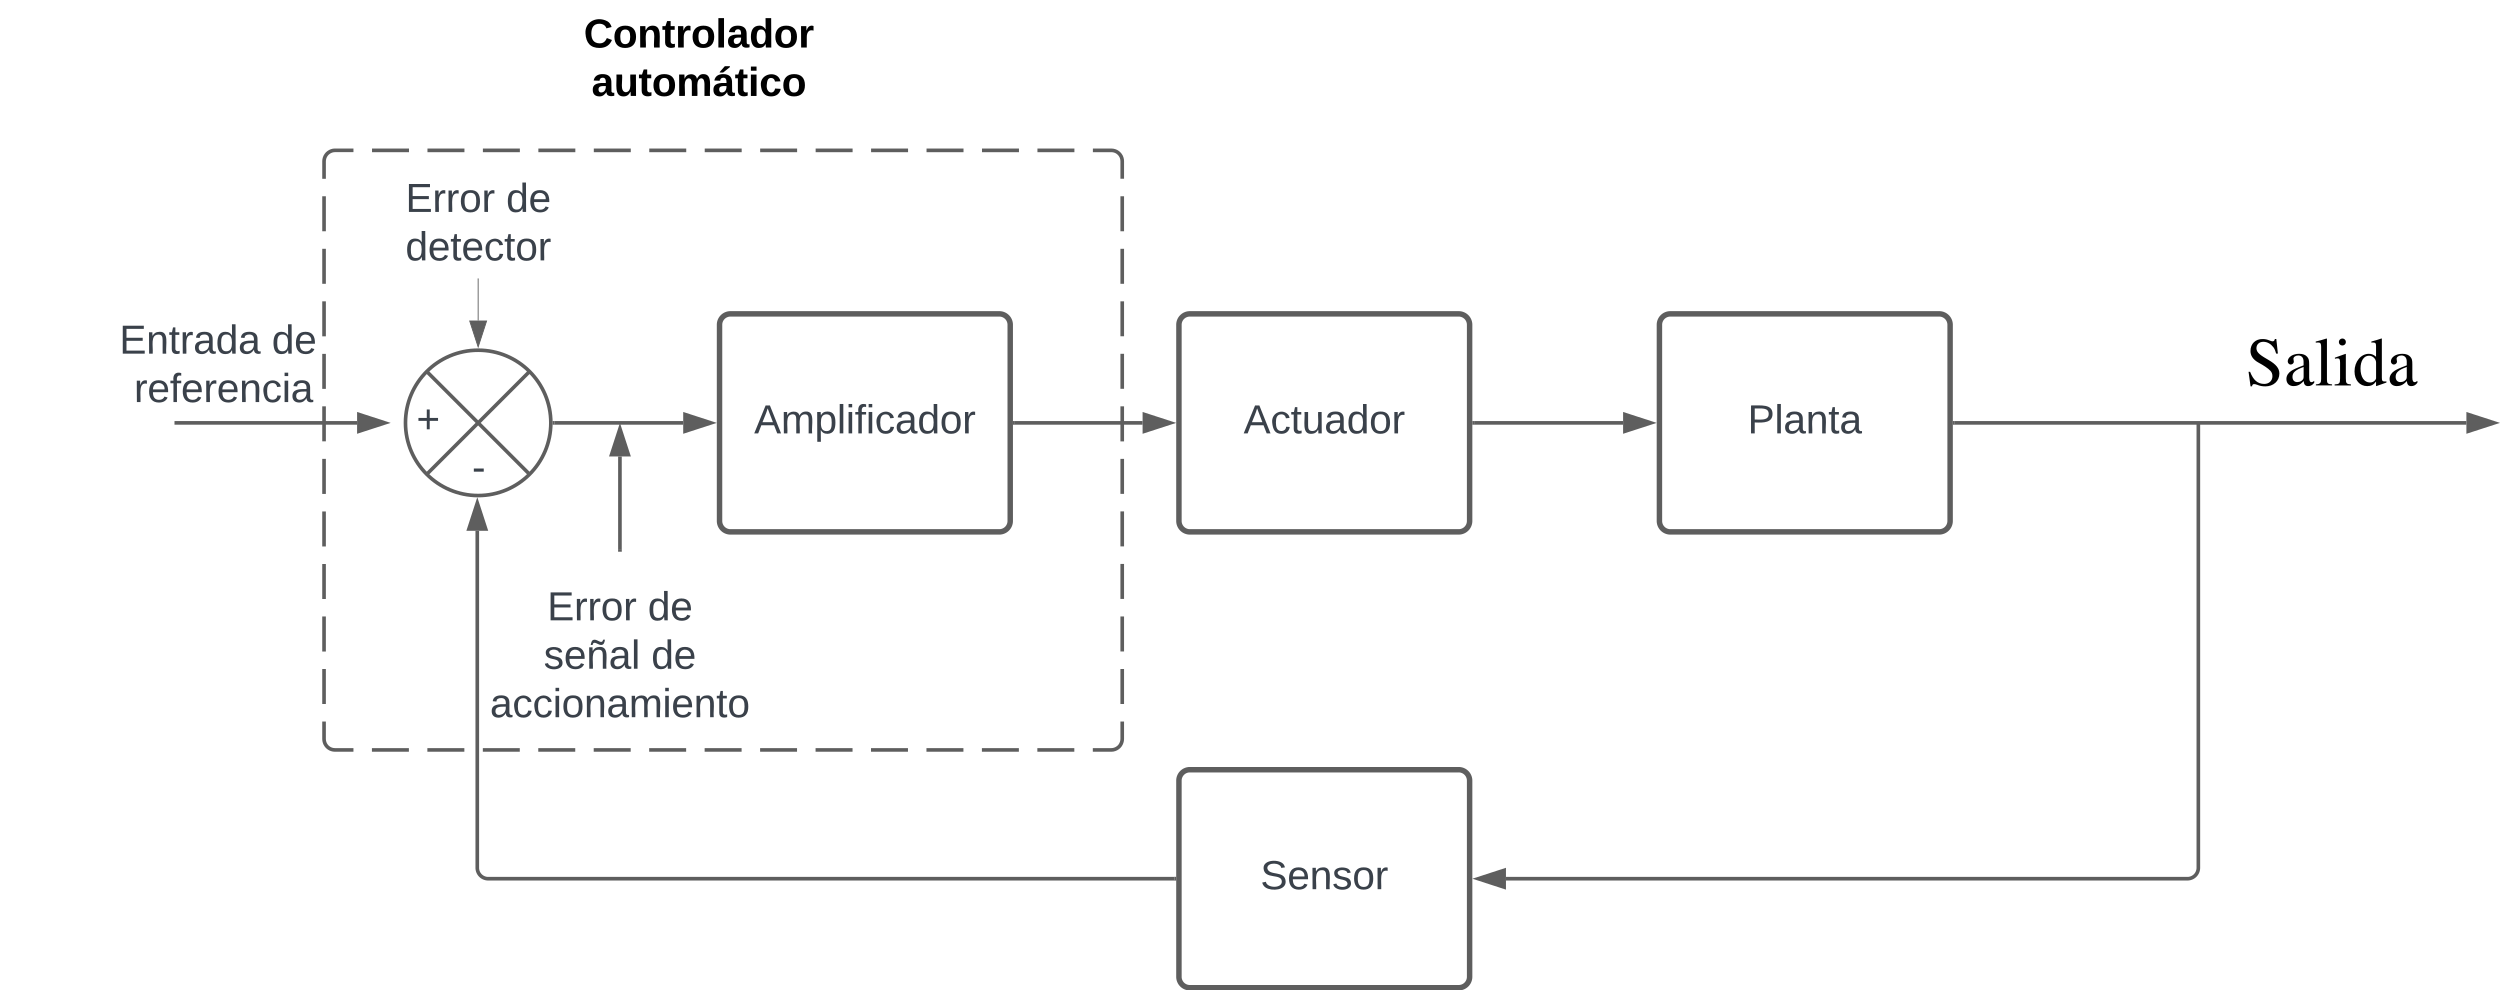 <svg xmlns="http://www.w3.org/2000/svg" xmlns:xlink="http://www.w3.org/1999/xlink" xmlns:lucid="lucid" width="1376.04" height="545.15"><g transform="translate(-2263.956 -587.241)" lucid:page-tab-id="iWyiPFsZhNO."><path d="M0 0h3677.73v2581.67H0z" fill="#fff"/><path d="M2361 820h99.5M2361.03 820H2360" stroke="#5e5e5e" stroke-width="2" fill="none"/><path d="M2475.76 820l-14.26 4.63v-9.26z" stroke="#5e5e5e" stroke-width="2" fill="#5e5e5e"/><path d="M2567.14 820c0 22.1-17.9 40-40 40s-40-17.9-40-40 17.9-40 40-40 40 17.9 40 40zm-68.3-28.3l56.6 56.6m-56.6 0l56.6-56.6" stroke="#5e5e5e" stroke-width="2" fill="#fff"/><path d="M2487.14 807.58h24.63v26.1h-24.63z" fill="none"/><use xlink:href="#a" transform="matrix(1,0,0,1,2487.138,807.579) translate(6.019 17.944)"/><path d="M2516.94 834h20.4v26.9h-20.4z" fill="none"/><use xlink:href="#b" transform="matrix(1,0,0,1,2516.941,833.995) translate(6.827 17.944)"/><path d="M2569.14 820H2640" stroke="#5e5e5e" stroke-width="2" fill="none"/><path d="M2569.16 821h-1.08l.06-1-.04-1h1.07z" stroke="#5e5e5e" stroke-width=".05" fill="#5e5e5e"/><path d="M2655.26 820l-14.26 4.63v-9.26z" stroke="#5e5e5e" stroke-width="2" fill="#5e5e5e"/><path d="M2660 766a6 6 0 0 1 6-6h148a6 6 0 0 1 6 6v108a6 6 0 0 1-6 6h-148a6 6 0 0 1-6-6z" stroke="#5e5e5e" stroke-width="3" fill="#fff"/><use xlink:href="#c" transform="matrix(1,0,0,1,2672,772) translate(7.043 53.778)"/><path d="M2822.5 820h70.36" stroke="#5e5e5e" stroke-width="2" fill="none"/><path d="M2822.53 821h-1.03v-2h1.03z" stroke="#5e5e5e" stroke-width=".05" fill="#5e5e5e"/><path d="M2908.13 820l-14.27 4.63v-9.26z" stroke="#5e5e5e" stroke-width="2" fill="#5e5e5e"/><path d="M2912.86 766a6 6 0 0 1 6-6h148a6 6 0 0 1 6 6v108a6 6 0 0 1-6 6h-148a6 6 0 0 1-6-6z" stroke="#5e5e5e" stroke-width="3" fill="#fff"/><use xlink:href="#d" transform="matrix(1,0,0,1,2924.862,772) translate(23.586 53.778)"/><path d="M3075.36 820h81.97" stroke="#5e5e5e" stroke-width="2" fill="none"/><path d="M3075.4 821h-1.04v-2h1.03z" stroke="#5e5e5e" stroke-width=".05" fill="#5e5e5e"/><path d="M3172.6 820l-14.27 4.63v-9.26z" stroke="#5e5e5e" stroke-width="2" fill="#5e5e5e"/><path d="M3177.33 766a6 6 0 0 1 6-6h148a6 6 0 0 1 6 6v108a6 6 0 0 1-6 6h-148a6 6 0 0 1-6-6z" stroke="#5e5e5e" stroke-width="3" fill="#fff"/><use xlink:href="#e" transform="matrix(1,0,0,1,3189.333,772) translate(36.549 53.778)"/><path d="M3339.83 820h281.67" stroke="#5e5e5e" stroke-width="2" fill="none"/><path d="M3339.86 821h-1.03v-2h1.03z" stroke="#5e5e5e" stroke-width=".05" fill="#5e5e5e"/><path d="M3636.76 820l-14.26 4.63v-9.26z" stroke="#5e5e5e" stroke-width="2" fill="#5e5e5e"/><path d="M3500 770.57h94.65v33.67H3500z" fill="#fff" fill-opacity="0"/><path d="M3517.74 781.87h-.95c-.46-1.66-.88-2.64-1.56-3.55-1.32-1.7-3.2-2.95-5.48-2.95-2.35 0-3.82 1.5-3.82 3.6 0 2.56 2.8 4.15 6.76 6.46 4 2.34 5.87 4.54 5.87 7.4 0 4.24-3.33 7.08-7.72 7.08-1.6 0-3.06-.25-4.46-.86-.73-.3-1.37-.4-1.8-.4-.55 0-1.05.44-1.05 1.23h-.83l-1.1-8h.84c1.74 4.56 4.2 6.68 7.8 6.68 2.63 0 4.5-1.74 4.5-4.24 0-1.3-.4-2.18-1.1-2.97-1.33-1.44-3.94-3.1-6.36-4.4-3.4-1.8-4.62-4.15-4.62-6.5 0-4.12 2.84-6.6 6.58-6.6 1.55 0 2.54.22 3.97.82.68.3 1.3.45 1.67.45.64 0 1.06-.45 1.2-1.28h.8M3537.74 796.9v1.04c-1.14 1.44-2.12 1.82-3.4 1.82-1.4 0-2.24-.76-2.43-2.76h-.02c-2 2.27-3.86 2.76-5.5 2.76-2.33 0-3.96-1.44-3.96-3.93 0-1.97 1.18-3.45 2.65-4.43 1.13-.75 2.53-1.47 6.8-3.06v-2.04c0-2.35-1.24-3.4-2.94-3.4-1.5 0-2.65.83-2.65 1.85 0 .68.23.8.23 1.6 0 .7-.75 1.54-1.73 1.54-.8 0-1.63-.73-1.63-1.75 0-1 .6-2.2 1.93-3.03 1.06-.68 2.65-1.13 4.35-1.13 2.12 0 3.55.6 4.46 1.7.9 1.08 1.06 1.88 1.06 4.2v7.2c0 1.75.5 2.5 1.17 2.5.62 0 1-.2 1.64-.72m-5.86-2.3v-5.33c-2.35.83-3.9 1.62-4.84 2.5-.9.82-1.3 1.73-1.3 2.9 0 2 1.15 2.92 2.62 2.92.76 0 1.55-.2 2.2-.6 1.1-.76 1.32-1.3 1.32-2.4M3547.57 799.38h-8.92v-.57c2.38-.17 2.9-.82 2.9-2.9v-17.73c0-1.82-.37-2.42-1.58-2.42-.3 0-.8 0-1.4.07v-.6c2.6-.64 4-1.02 5.97-1.67l.2.16v22.4c0 2.07.4 2.56 2.83 2.7v.58M3555.17 775.48c0 1.1-.83 1.93-1.97 1.93-1.05 0-1.9-.82-1.9-1.92 0-1.06.88-1.93 1.94-1.93 1.1 0 1.93.87 1.93 1.93m2.76 23.9h-8.96v-.57c2.6-.14 3-.48 3-3.35v-8.6c0-1.76-.32-2.37-1.26-2.37-.33 0-.9 0-1.58.2v-.6l5.86-2.1.15.16v13.27c0 2.8.3 3.23 2.8 3.4v.58M3577.48 797.8l-5.56 1.96-.15-.1v-2.43c-1.28 1.77-2.72 2.53-4.84 2.53-4.2 0-7-3.3-7-8.13 0-5.37 3.52-9.64 7.87-9.64 1.5 0 2.53.4 3.97 1.6v-5.9c0-1.54-.34-1.92-1.74-1.92-.3 0-.53 0-.83.04v-.6c2.42-.64 3.74-1.02 5.56-1.67l.2.08v21.44c0 1.74.3 2.16 1.65 2.16.2 0 .24 0 .88-.04v.6m-5.7-2.28v-8.7c0-2-1.83-3.78-3.87-3.78-2.86 0-4.7 2.8-4.7 7.08 0 4.65 2.03 7.67 5.2 7.67 1.18 0 2.12-.42 2.8-1.22.34-.38.57-.8.57-1.06M3594.53 796.9v1.04c-1.13 1.44-2.1 1.82-3.4 1.82-1.4 0-2.23-.76-2.42-2.76h-.03c-2 2.27-3.85 2.76-5.48 2.76-2.35 0-3.98-1.44-3.98-3.93 0-1.97 1.17-3.45 2.65-4.43 1.13-.75 2.53-1.47 6.8-3.06v-2.04c0-2.35-1.24-3.4-2.95-3.4-1.5 0-2.64.83-2.64 1.85 0 .68.22.8.22 1.6 0 .7-.75 1.54-1.74 1.54-.8 0-1.62-.73-1.62-1.75 0-1 .6-2.2 1.93-3.03 1.06-.68 2.64-1.13 4.35-1.13 2.1 0 3.55.6 4.46 1.7.9 1.08 1.06 1.88 1.06 4.2v7.2c0 1.75.5 2.5 1.17 2.5.6 0 1-.2 1.63-.72m-5.86-2.3v-5.33c-2.34.83-3.9 1.62-4.84 2.5-.9.82-1.28 1.73-1.28 2.9 0 2 1.13 2.92 2.6 2.92.76 0 1.56-.2 2.2-.6 1.1-.76 1.32-1.3 1.32-2.4"/><path d="M2912.86 1016.9a6 6 0 0 1 6-6h148a6 6 0 0 1 6 6v108a6 6 0 0 1-6 6h-148a6 6 0 0 1-6-6z" stroke="#5e5e5e" stroke-width="3" fill="#fff"/><use xlink:href="#f" transform="matrix(1,0,0,1,2924.862,1022.894) translate(32.846 53.778)"/><path d="M2910.36 1070.9h-377.7a6 6 0 0 1-6-6V879.4" stroke="#5e5e5e" stroke-width="2" fill="none"/><path d="M2911.36 1071.9h-1.02v-2h1.02z" stroke="#5e5e5e" stroke-width=".05" fill="#5e5e5e"/><path d="M2526.67 864.13l4.63 14.27h-9.27z" stroke="#5e5e5e" stroke-width="2" fill="#5e5e5e"/><path d="M3473.96 821v243.9a6 6 0 0 1-6 6h-375.1M3473.96 821.03V820" stroke="#5e5e5e" stroke-width="2" fill="none"/><path d="M3077.6 1070.9l14.26-4.64v9.27z" stroke="#5e5e5e" stroke-width="2" fill="#5e5e5e"/><path d="M2263.96 761.74a6 6 0 0 1 6-6h228a6 6 0 0 1 6 6v51.34a6 6 0 0 1-6 6h-228a6 6 0 0 1-6-6z" stroke="#000" stroke-opacity="0" stroke-width="2" fill="#fff" fill-opacity="0"/><use xlink:href="#g" transform="matrix(1,0,0,1,2268.956,760.742) translate(60.71 21.153)"/><use xlink:href="#h" transform="matrix(1,0,0,1,2268.956,760.742) translate(144.599 21.153)"/><use xlink:href="#i" transform="matrix(1,0,0,1,2268.956,760.742) translate(62.623 47.819)"/><use xlink:href="#j" transform="matrix(1,0,0,1,2268.956,760.742) translate(68.796 47.819)"/><path d="M2440.7 683.82a6 6 0 0 1 6-6h160.87a6 6 0 0 1 6 6v50.75a6 6 0 0 1-6 6H2446.7a6 6 0 0 1-6-6z" stroke="#000" stroke-opacity="0" stroke-width="2" fill="#fff" fill-opacity="0"/><use xlink:href="#k" transform="matrix(1,0,0,1,2445.707,682.815) translate(41.469 21.09)"/><use xlink:href="#l" transform="matrix(1,0,0,1,2445.707,682.815) translate(96.84 21.09)"/><use xlink:href="#m" transform="matrix(1,0,0,1,2445.707,682.815) translate(41.407 47.757)"/><path d="M2527.14 740.82v22.85" stroke="#5e5e5e" stroke-width=".5" fill="none"/><path d="M2527.4 740.83h-.5v-.26h.5z" stroke="#5e5e5e" stroke-width=".05" fill="#5e5e5e"/><path d="M2527.14 778.2l-4.64-14.28h9.27z" stroke="#5e5e5e" stroke-width=".5" fill="#5e5e5e"/><path d="M2535.18 896.9a6 6 0 0 1 6-6h128a6 6 0 0 1 6 6v108a6 6 0 0 1-6 6h-128a6 6 0 0 1-6-6z" stroke="#000" stroke-opacity="0" stroke-width="2" fill="#fff" fill-opacity="0"/><use xlink:href="#k" transform="matrix(1,0,0,1,2540.182,895.894) translate(24.969 32.778)"/><use xlink:href="#l" transform="matrix(1,0,0,1,2540.182,895.894) translate(80.34 32.778)"/><use xlink:href="#n" transform="matrix(1,0,0,1,2540.182,895.894) translate(23.056 59.444)"/><use xlink:href="#l" transform="matrix(1,0,0,1,2540.182,895.894) translate(82.253 59.444)"/><use xlink:href="#o" transform="matrix(1,0,0,1,2540.182,895.894) translate(-6.512 86.111)"/><path d="M2605.18 889.9v-51.4" stroke="#5e5e5e" stroke-width="2" fill="none"/><path d="M2606.18 890.9h-2v-1.03h2z" stroke="#5e5e5e" stroke-width=".05" fill="#5e5e5e"/><path d="M2605.18 823.24l4.64 14.26h-9.27z" stroke="#5e5e5e" stroke-width="2" fill="#5e5e5e"/><path d="M2442.37 676a6 6 0 0 1 6-6h427.3a6 6 0 0 1 6 6v318a6 6 0 0 1-6 6h-427.3a6 6 0 0 1-6-6z" fill-opacity="0"/><path d="M2468.72 670h20.35m10.17 0h20.35m10.16 0h20.35m10.18 0h20.35m10.17 0h20.35m10.17 0h20.35m10.18 0h20.34m10.17 0h20.34m10.2 0h20.34m10.17 0h20.36m10.17 0h20.35m10.17 0h20.35m10.17 0h20.35m10.17 0h10.17l.93.07.92.22.87.35.8.5.7.6.62.72.5.8.35.88.22.9.07.95v9.64m0 9.63v19.27m0 9.64v19.28m0 9.63v19.26m0 9.64v19.27m0 9.64v19.28m0 9.64v19.27m0 9.63V888m0 9.64v19.27m0 9.64v19.28m0 9.63v19.28m0 9.63V994l-.08.94-.23.9-.36.88-.48.8-.6.72-.73.6-.8.5-.88.37-.92.23-.93.07h-10.18m-10.18 0h-20.35m-10.17 0h-20.35m-10.17 0h-20.35m-10.17 0h-20.35m-10.16 0h-20.35m-10.2 0h-20.33m-10.18 0h-20.35m-10.18 0h-20.35m-10.17 0h-20.35m-10.17 0h-20.35m-10.17 0h-20.34m-10.17 0h-20.36m-10.17 0h-20.35m-10.17 0h-10.18l-.93-.07-.92-.22-.87-.35-.8-.5-.72-.6-.6-.72-.5-.8-.36-.88-.22-.9-.08-.95v-9.64m0-9.63v-19.27m0-9.64v-19.28m0-9.63v-19.26m0-9.64v-19.27m0-9.64V839.8m0-9.64V810.9m0-9.63V782m0-9.64V753.1m0-9.64v-19.28m0-9.63v-19.28m0-9.63V676l.08-.94.22-.9.36-.88.5-.8.6-.72.72-.6.8-.5.87-.37.9-.23.95-.07h10.18" stroke="#5e5e5e" stroke-width="2" fill="none"/><path d="M2528.65 593.24a6 6 0 0 1 6-6h228a6 6 0 0 1 6 6v51.33a6 6 0 0 1-6 6h-228a6 6 0 0 1-6-6z" stroke="#000" stroke-opacity="0" stroke-width="2" fill="#fff" fill-opacity="0"/><g><use xlink:href="#p" transform="matrix(1,0,0,1,2533.646,592.241) translate(51.636 21.153)"/><use xlink:href="#q" transform="matrix(1,0,0,1,2533.646,592.241) translate(55.895 47.819)"/></g><defs><path fill="#3a414a" d="M118-107v75H92v-75H18v-26h74v-75h26v75h74v26h-74" id="r"/><use transform="matrix(0.062,0,0,0.062,0,0)" xlink:href="#r" id="a"/><path fill="#3a414a" d="M16-82v-28h88v28H16" id="s"/><use transform="matrix(0.062,0,0,0.062,0,0)" xlink:href="#s" id="b"/><path fill="#3a414a" d="M205 0l-28-72H64L36 0H1l101-248h38L239 0h-34zm-38-99l-47-123c-12 45-31 82-46 123h93" id="t"/><path fill="#3a414a" d="M210-169c-67 3-38 105-44 169h-31v-121c0-29-5-50-35-48C34-165 62-65 56 0H25l-1-190h30c1 10-1 24 2 32 10-44 99-50 107 0 11-21 27-35 58-36 85-2 47 119 55 194h-31v-121c0-29-5-49-35-48" id="u"/><path fill="#3a414a" d="M115-194c55 1 70 41 70 98S169 2 115 4C84 4 66-9 55-30l1 105H24l-1-265h31l2 30c10-21 28-34 59-34zm-8 174c40 0 45-34 45-75s-6-73-45-74c-42 0-51 32-51 76 0 43 10 73 51 73" id="v"/><path fill="#3a414a" d="M24 0v-261h32V0H24" id="w"/><path fill="#3a414a" d="M24-231v-30h32v30H24zM24 0v-190h32V0H24" id="x"/><path fill="#3a414a" d="M101-234c-31-9-42 10-38 44h38v23H63V0H32v-167H5v-23h27c-7-52 17-82 69-68v24" id="y"/><path fill="#3a414a" d="M96-169c-40 0-48 33-48 73s9 75 48 75c24 0 41-14 43-38l32 2c-6 37-31 61-74 61-59 0-76-41-82-99-10-93 101-131 147-64 4 7 5 14 7 22l-32 3c-4-21-16-35-41-35" id="z"/><path fill="#3a414a" d="M141-36C126-15 110 5 73 4 37 3 15-17 15-53c-1-64 63-63 125-63 3-35-9-54-41-54-24 1-41 7-42 31l-33-3c5-37 33-52 76-52 45 0 72 20 72 64v82c-1 20 7 32 28 27v20c-31 9-61-2-59-35zM48-53c0 20 12 33 32 33 41-3 63-29 60-74-43 2-92-5-92 41" id="A"/><path fill="#3a414a" d="M85-194c31 0 48 13 60 33l-1-100h32l1 261h-30c-2-10 0-23-3-31C134-8 116 4 85 4 32 4 16-35 15-94c0-66 23-100 70-100zm9 24c-40 0-46 34-46 75 0 40 6 74 45 74 42 0 51-32 51-76 0-42-9-74-50-73" id="B"/><path fill="#3a414a" d="M100-194c62-1 85 37 85 99 1 63-27 99-86 99S16-35 15-95c0-66 28-99 85-99zM99-20c44 1 53-31 53-75 0-43-8-75-51-75s-53 32-53 75 10 74 51 75" id="C"/><path fill="#3a414a" d="M114-163C36-179 61-72 57 0H25l-1-190h30c1 12-1 29 2 39 6-27 23-49 58-41v29" id="D"/><g id="c"><use transform="matrix(0.062,0,0,0.062,0,0)" xlink:href="#t"/><use transform="matrix(0.062,0,0,0.062,14.815,0)" xlink:href="#u"/><use transform="matrix(0.062,0,0,0.062,33.272,0)" xlink:href="#v"/><use transform="matrix(0.062,0,0,0.062,45.617,0)" xlink:href="#w"/><use transform="matrix(0.062,0,0,0.062,50.494,0)" xlink:href="#x"/><use transform="matrix(0.062,0,0,0.062,55.37,0)" xlink:href="#y"/><use transform="matrix(0.062,0,0,0.062,61.543,0)" xlink:href="#x"/><use transform="matrix(0.062,0,0,0.062,66.42,0)" xlink:href="#z"/><use transform="matrix(0.062,0,0,0.062,77.531,0)" xlink:href="#A"/><use transform="matrix(0.062,0,0,0.062,89.877,0)" xlink:href="#B"/><use transform="matrix(0.062,0,0,0.062,102.222,0)" xlink:href="#C"/><use transform="matrix(0.062,0,0,0.062,114.568,0)" xlink:href="#D"/></g><path fill="#3a414a" d="M59-47c-2 24 18 29 38 22v24C64 9 27 4 27-40v-127H5v-23h24l9-43h21v43h35v23H59v120" id="E"/><path fill="#3a414a" d="M84 4C-5 8 30-112 23-190h32v120c0 31 7 50 39 49 72-2 45-101 50-169h31l1 190h-30c-1-10 1-25-2-33-11 22-28 36-60 37" id="F"/><g id="d"><use transform="matrix(0.062,0,0,0.062,0,0)" xlink:href="#t"/><use transform="matrix(0.062,0,0,0.062,14.815,0)" xlink:href="#z"/><use transform="matrix(0.062,0,0,0.062,25.926,0)" xlink:href="#E"/><use transform="matrix(0.062,0,0,0.062,32.099,0)" xlink:href="#F"/><use transform="matrix(0.062,0,0,0.062,44.444,0)" xlink:href="#A"/><use transform="matrix(0.062,0,0,0.062,56.79,0)" xlink:href="#B"/><use transform="matrix(0.062,0,0,0.062,69.136,0)" xlink:href="#C"/><use transform="matrix(0.062,0,0,0.062,81.481,0)" xlink:href="#D"/></g><path fill="#3a414a" d="M30-248c87 1 191-15 191 75 0 78-77 80-158 76V0H30v-248zm33 125c57 0 124 11 124-50 0-59-68-47-124-48v98" id="G"/><path fill="#3a414a" d="M117-194c89-4 53 116 60 194h-32v-121c0-31-8-49-39-48C34-167 62-67 57 0H25l-1-190h30c1 10-1 24 2 32 11-22 29-35 61-36" id="H"/><g id="e"><use transform="matrix(0.062,0,0,0.062,0,0)" xlink:href="#G"/><use transform="matrix(0.062,0,0,0.062,14.815,0)" xlink:href="#w"/><use transform="matrix(0.062,0,0,0.062,19.691,0)" xlink:href="#A"/><use transform="matrix(0.062,0,0,0.062,32.037,0)" xlink:href="#H"/><use transform="matrix(0.062,0,0,0.062,44.383,0)" xlink:href="#E"/><use transform="matrix(0.062,0,0,0.062,50.556,0)" xlink:href="#A"/></g><path fill="#3a414a" d="M185-189c-5-48-123-54-124 2 14 75 158 14 163 119 3 78-121 87-175 55-17-10-28-26-33-46l33-7c5 56 141 63 141-1 0-78-155-14-162-118-5-82 145-84 179-34 5 7 8 16 11 25" id="I"/><path fill="#3a414a" d="M100-194c63 0 86 42 84 106H49c0 40 14 67 53 68 26 1 43-12 49-29l28 8c-11 28-37 45-77 45C44 4 14-33 15-96c1-61 26-98 85-98zm52 81c6-60-76-77-97-28-3 7-6 17-6 28h103" id="J"/><path fill="#3a414a" d="M135-143c-3-34-86-38-87 0 15 53 115 12 119 90S17 21 10-45l28-5c4 36 97 45 98 0-10-56-113-15-118-90-4-57 82-63 122-42 12 7 21 19 24 35" id="K"/><g id="f"><use transform="matrix(0.062,0,0,0.062,0,0)" xlink:href="#I"/><use transform="matrix(0.062,0,0,0.062,14.815,0)" xlink:href="#J"/><use transform="matrix(0.062,0,0,0.062,27.16,0)" xlink:href="#H"/><use transform="matrix(0.062,0,0,0.062,39.506,0)" xlink:href="#K"/><use transform="matrix(0.062,0,0,0.062,50.617,0)" xlink:href="#C"/><use transform="matrix(0.062,0,0,0.062,62.963,0)" xlink:href="#D"/></g><path fill="#3a414a" d="M30 0v-248h187v28H63v79h144v27H63v87h162V0H30" id="L"/><g id="g"><use transform="matrix(0.062,0,0,0.062,0,0)" xlink:href="#L"/><use transform="matrix(0.062,0,0,0.062,14.815,0)" xlink:href="#H"/><use transform="matrix(0.062,0,0,0.062,27.16,0)" xlink:href="#E"/><use transform="matrix(0.062,0,0,0.062,33.333,0)" xlink:href="#D"/><use transform="matrix(0.062,0,0,0.062,40.679,0)" xlink:href="#A"/><use transform="matrix(0.062,0,0,0.062,53.025,0)" xlink:href="#B"/><use transform="matrix(0.062,0,0,0.062,65.37,0)" xlink:href="#A"/></g><g id="h"><use transform="matrix(0.062,0,0,0.062,0,0)" xlink:href="#B"/><use transform="matrix(0.062,0,0,0.062,12.346,0)" xlink:href="#J"/></g><g id="j"><use transform="matrix(0.062,0,0,0.062,0,0)" xlink:href="#D"/><use transform="matrix(0.062,0,0,0.062,7.346,0)" xlink:href="#J"/><use transform="matrix(0.062,0,0,0.062,19.691,0)" xlink:href="#y"/><use transform="matrix(0.062,0,0,0.062,25.864,0)" xlink:href="#J"/><use transform="matrix(0.062,0,0,0.062,38.21,0)" xlink:href="#D"/><use transform="matrix(0.062,0,0,0.062,45.556,0)" xlink:href="#J"/><use transform="matrix(0.062,0,0,0.062,57.901,0)" xlink:href="#H"/><use transform="matrix(0.062,0,0,0.062,70.247,0)" xlink:href="#z"/><use transform="matrix(0.062,0,0,0.062,81.358,0)" xlink:href="#x"/><use transform="matrix(0.062,0,0,0.062,86.235,0)" xlink:href="#A"/></g><g id="k"><use transform="matrix(0.062,0,0,0.062,0,0)" xlink:href="#L"/><use transform="matrix(0.062,0,0,0.062,14.815,0)" xlink:href="#D"/><use transform="matrix(0.062,0,0,0.062,22.16,0)" xlink:href="#D"/><use transform="matrix(0.062,0,0,0.062,29.506,0)" xlink:href="#C"/><use transform="matrix(0.062,0,0,0.062,41.852,0)" xlink:href="#D"/></g><g id="l"><use transform="matrix(0.062,0,0,0.062,0,0)" xlink:href="#B"/><use transform="matrix(0.062,0,0,0.062,12.346,0)" xlink:href="#J"/></g><g id="m"><use transform="matrix(0.062,0,0,0.062,0,0)" xlink:href="#B"/><use transform="matrix(0.062,0,0,0.062,12.346,0)" xlink:href="#J"/><use transform="matrix(0.062,0,0,0.062,24.691,0)" xlink:href="#E"/><use transform="matrix(0.062,0,0,0.062,30.864,0)" xlink:href="#J"/><use transform="matrix(0.062,0,0,0.062,43.21,0)" xlink:href="#z"/><use transform="matrix(0.062,0,0,0.062,54.321,0)" xlink:href="#E"/><use transform="matrix(0.062,0,0,0.062,60.494,0)" xlink:href="#C"/><use transform="matrix(0.062,0,0,0.062,72.84,0)" xlink:href="#D"/></g><path fill="#3a414a" d="M118-194c89-4 53 116 60 194h-32v-121c0-31-8-49-39-48C35-167 63-67 58 0H26l-1-190h30c1 10-1 24 2 32 11-22 29-35 61-36zm47-64c-3 23-9 48-36 47-26-1-65-44-74 0H39c4-23 8-48 36-47s64 44 74 0h16" id="M"/><g id="n"><use transform="matrix(0.062,0,0,0.062,0,0)" xlink:href="#K"/><use transform="matrix(0.062,0,0,0.062,11.111,0)" xlink:href="#J"/><use transform="matrix(0.062,0,0,0.062,23.457,0)" xlink:href="#M"/><use transform="matrix(0.062,0,0,0.062,35.802,0)" xlink:href="#A"/><use transform="matrix(0.062,0,0,0.062,48.148,0)" xlink:href="#w"/></g><g id="o"><use transform="matrix(0.062,0,0,0.062,0,0)" xlink:href="#A"/><use transform="matrix(0.062,0,0,0.062,12.346,0)" xlink:href="#z"/><use transform="matrix(0.062,0,0,0.062,23.457,0)" xlink:href="#z"/><use transform="matrix(0.062,0,0,0.062,34.568,0)" xlink:href="#x"/><use transform="matrix(0.062,0,0,0.062,39.444,0)" xlink:href="#C"/><use transform="matrix(0.062,0,0,0.062,51.79,0)" xlink:href="#H"/><use transform="matrix(0.062,0,0,0.062,64.136,0)" xlink:href="#A"/><use transform="matrix(0.062,0,0,0.062,76.481,0)" xlink:href="#u"/><use transform="matrix(0.062,0,0,0.062,94.938,0)" xlink:href="#x"/><use transform="matrix(0.062,0,0,0.062,99.815,0)" xlink:href="#J"/><use transform="matrix(0.062,0,0,0.062,112.16,0)" xlink:href="#H"/><use transform="matrix(0.062,0,0,0.062,124.506,0)" xlink:href="#E"/><use transform="matrix(0.062,0,0,0.062,130.679,0)" xlink:href="#C"/></g><path d="M67-125c0 53 21 87 73 88 37 1 54-22 65-47l45 17C233-25 199 4 140 4 58 4 20-42 15-125 8-235 124-281 211-232c18 10 29 29 36 50l-46 12c-8-25-30-41-62-41-52 0-71 34-72 86" id="N"/><path d="M110-194c64 0 96 36 96 99 0 64-35 99-97 99-61 0-95-36-95-99 0-62 34-99 96-99zm-1 164c35 0 45-28 45-65 0-40-10-65-43-65-34 0-45 26-45 65 0 36 10 65 43 65" id="O"/><path d="M135-194c87-1 58 113 63 194h-50c-7-57 23-157-34-157-59 0-34 97-39 157H25l-1-190h47c2 12-1 28 3 38 12-26 28-41 61-42" id="P"/><path d="M115-3C79 11 28 4 28-45v-112H4v-33h27l15-45h31v45h36v33H77v99c-1 23 16 31 38 25v30" id="Q"/><path d="M135-150c-39-12-60 13-60 57V0H25l-1-190h47c2 13-1 29 3 40 6-28 27-53 61-41v41" id="R"/><path d="M25 0v-261h50V0H25" id="S"/><path d="M133-34C117-15 103 5 69 4 32 3 11-16 11-54c-1-60 55-63 116-61 1-26-3-47-28-47-18 1-26 9-28 27l-52-2c7-38 36-58 82-57s74 22 75 68l1 82c-1 14 12 18 25 15v27c-30 8-71 5-69-32zm-48 3c29 0 43-24 42-57-32 0-66-3-65 30 0 17 8 27 23 27" id="T"/><path d="M88-194c31-1 46 15 58 34l-1-101h50l1 261h-48c-2-10 0-23-3-31C134-8 116 4 84 4 32 4 16-41 15-95c0-56 19-97 73-99zm17 164c33 0 40-30 41-66 1-37-9-64-41-64s-38 30-39 65c0 43 13 65 39 65" id="U"/><g id="p"><use transform="matrix(0.062,0,0,0.062,0,0)" xlink:href="#N"/><use transform="matrix(0.062,0,0,0.062,15.988,0)" xlink:href="#O"/><use transform="matrix(0.062,0,0,0.062,29.506,0)" xlink:href="#P"/><use transform="matrix(0.062,0,0,0.062,43.025,0)" xlink:href="#Q"/><use transform="matrix(0.062,0,0,0.062,50.37,0)" xlink:href="#R"/><use transform="matrix(0.062,0,0,0.062,59.012,0)" xlink:href="#O"/><use transform="matrix(0.062,0,0,0.062,72.531,0)" xlink:href="#S"/><use transform="matrix(0.062,0,0,0.062,78.704,0)" xlink:href="#T"/><use transform="matrix(0.062,0,0,0.062,91.049,0)" xlink:href="#U"/><use transform="matrix(0.062,0,0,0.062,104.568,0)" xlink:href="#O"/><use transform="matrix(0.062,0,0,0.062,118.086,0)" xlink:href="#R"/></g><path d="M85 4C-2 5 27-109 22-190h50c7 57-23 150 33 157 60-5 35-97 40-157h50l1 190h-47c-2-12 1-28-3-38-12 25-28 42-61 42" id="V"/><path d="M220-157c-53 9-28 100-34 157h-49v-107c1-27-5-49-29-50C55-147 81-57 75 0H25l-1-190h47c2 12-1 28 3 38 10-53 101-56 108 0 13-22 24-43 59-42 82 1 51 116 57 194h-49v-107c-1-25-5-48-29-50" id="W"/><path d="M132-34C116-15 102 5 68 4 31 3 10-16 10-54c-1-60 55-63 116-61 1-26-3-47-28-47-18 1-26 9-28 27l-52-2c7-38 36-58 82-57s74 22 75 68l1 82c-1 14 12 18 25 15v27c-30 8-71 5-69-32zm-48 3c29 0 43-24 42-57-32 0-66-3-65 30 0 17 8 27 23 27zM66-208v-5l45-51h45v8l-60 48H66" id="X"/><path d="M25-224v-37h50v37H25zM25 0v-190h50V0H25" id="Y"/><path d="M190-63c-7 42-38 67-86 67-59 0-84-38-90-98-12-110 154-137 174-36l-49 2c-2-19-15-32-35-32-30 0-35 28-38 64-6 74 65 87 74 30" id="Z"/><g id="q"><use transform="matrix(0.062,0,0,0.062,0,0)" xlink:href="#T"/><use transform="matrix(0.062,0,0,0.062,12.346,0)" xlink:href="#V"/><use transform="matrix(0.062,0,0,0.062,25.864,0)" xlink:href="#Q"/><use transform="matrix(0.062,0,0,0.062,33.21,0)" xlink:href="#O"/><use transform="matrix(0.062,0,0,0.062,46.728,0)" xlink:href="#W"/><use transform="matrix(0.062,0,0,0.062,66.481,0)" xlink:href="#X"/><use transform="matrix(0.062,0,0,0.062,78.827,0)" xlink:href="#Q"/><use transform="matrix(0.062,0,0,0.062,86.173,0)" xlink:href="#Y"/><use transform="matrix(0.062,0,0,0.062,92.346,0)" xlink:href="#Z"/><use transform="matrix(0.062,0,0,0.062,104.691,0)" xlink:href="#O"/></g></defs></g></svg>